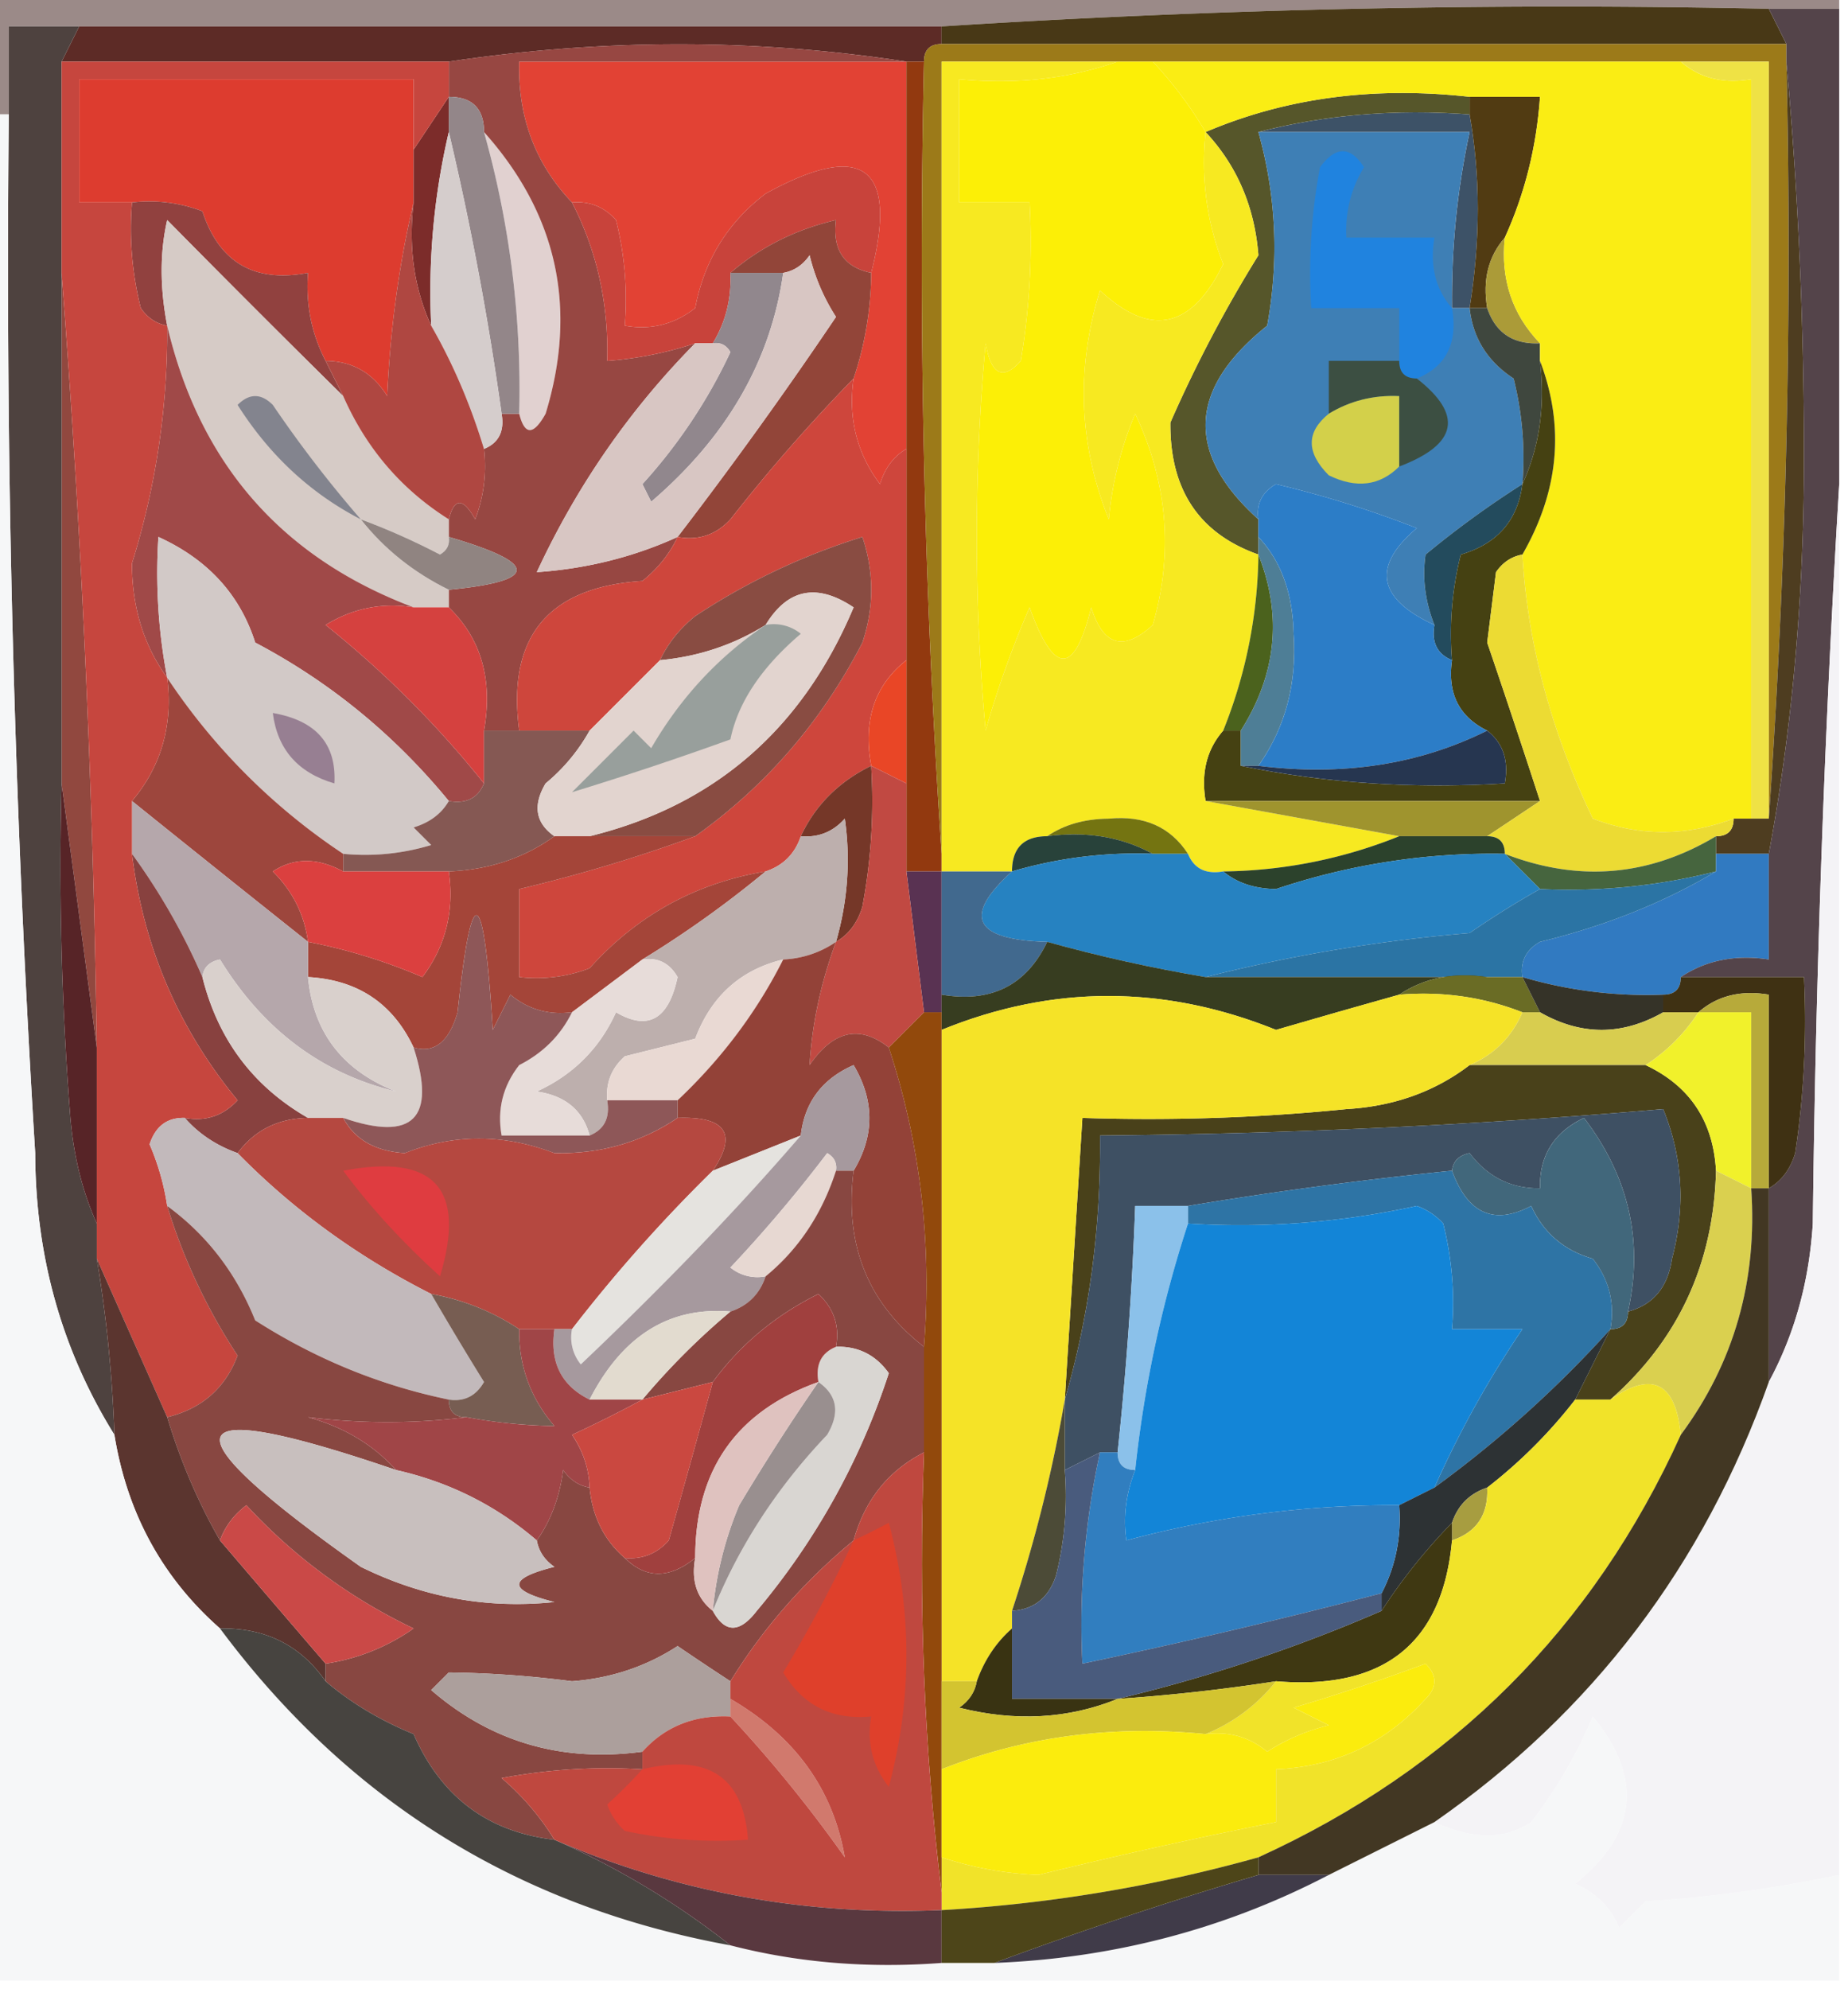 <svg xmlns="http://www.w3.org/2000/svg" width="105" height="113" style="shape-rendering:geometricPrecision;text-rendering:geometricPrecision;image-rendering:optimizeQuality;fill-rule:evenodd;clip-rule:evenodd"><path style="opacity:1" fill="#9b8a88" d="M-.5-.5h105v1h-4a552.846 552.846 0 0 0-47 1H.5v5h-1v-7z"/><path style="opacity:1" fill="#5d2b26" d="M4.5 1.5h49v1c-.667 0-1 .333-1 1h-1c-8.568-1.315-17.235-1.315-26 0h-22l1-2z"/><path style="opacity:1" fill="#483816" d="m100.5.5 1 2h-48v-1a552.846 552.846 0 0 1 47-1z"/><path style="opacity:1" fill="#e24234" d="M51.5 3.5v22c-.722.418-1.222 1.084-1.5 2-1.319-1.75-1.819-3.75-1.5-6 .65-1.935.983-3.935 1-6 1.544-6.05-.456-7.55-6-4.5-2.162 1.645-3.495 3.812-4 6.5-1.189.929-2.522 1.262-4 1a18.436 18.436 0 0 0-.5-6c-.67-.752-1.504-1.086-2.5-1-2.085-2.184-3.085-4.851-3-8h22z"/><path style="opacity:1" fill="#92390f" d="M51.5 3.5h1a506.865 506.865 0 0 0 1 45v1h-2v-46z"/><path style="opacity:1" fill="#dd3c2f" d="M23.5 8.5v3c-.823 3.477-1.323 7.144-1.5 11-.816-1.323-1.983-1.99-3.5-2-.8-1.542-1.134-3.209-1-5-3.05.577-5.05-.59-6-3.5a8.434 8.434 0 0 0-4-.5h-3v-7h19v4z"/><path style="opacity:1" fill="#9c7a19" d="M53.5 2.5h48v1a462.905 462.905 0 0 1-1 43v-43h-47v45a506.865 506.865 0 0 1-1-45c0-.667.333-1 1-1z"/><path style="opacity:1" fill="#3d5267" d="M71.5 7.5c3.798-.983 7.798-1.317 12-1 .619 3.477.619 7.144 0 11h-1c-.04-3.38.293-6.714 1-10h-12z"/><path style="opacity:1" fill="#513b12" d="M83.5 6.5v-1h4c-.194 2.83-.86 5.496-2 8-.934 1.068-1.268 2.401-1 4h-1c.619-3.856.619-7.523 0-11z"/><path style="opacity:1" fill="#fcef06" d="M63.5 3.5h2a22.853 22.853 0 0 1 3 4c-.268 2.62.065 5.12 1 7.5-1.79 3.68-4.124 4.18-7 1.5-1.37 4.417-1.203 8.75.5 13a20.216 20.216 0 0 1 1.5-6c1.846 3.91 2.18 7.91 1 12-1.656 1.522-2.823 1.189-3.5-1-.949 3.878-2.115 3.878-3.5 0a56.285 56.285 0 0 0-2.5 7 121.244 121.244 0 0 1 0-22c.317 1.8.984 2.134 2 1 .498-2.982.665-5.982.5-9h-4v-7c3.213.31 6.213-.023 9-1z"/><path style="opacity:1" fill="#91413f" d="M7.5 11.5a8.434 8.434 0 0 1 4 .5c.95 2.91 2.95 4.077 6 3.5-.134 1.791.2 3.458 1 5l1 2a1026.961 1026.961 0 0 1-10-10c-.42 1.826-.42 3.826 0 6-.617-.11-1.117-.444-1.5-1a18.436 18.436 0 0 1-.5-6z"/><path style="opacity:1" fill="#e1d1d0" d="M27.5 7.5c4.166 4.662 5.333 9.995 3.5 16-.69 1.238-1.19 1.238-1.5 0a53.776 53.776 0 0 0-2-16z"/><path style="opacity:1" fill="#7c2c2a" d="M25.5 5.5v2a39.704 39.704 0 0 0-1 11c-.968-2.107-1.302-4.44-1-7v-3l2-3z"/><path style="opacity:1" fill="#974742" d="M51.5 3.5h-22c-.085 3.149.915 5.816 3 8 1.42 2.761 2.087 5.761 2 9a20.677 20.677 0 0 0 5-1c-3.727 3.772-6.727 8.105-9 13 2.83-.194 5.496-.86 8-2-.453.958-1.12 1.792-2 2.5-5.368.348-7.702 3.181-7 8.5h-2c.51-2.888-.157-5.221-2-7v-1c5.138-.5 5.138-1.5 0-3v-1c.31-1.238.81-1.238 1.5 0a8.434 8.434 0 0 0 .5-4c.838-.342 1.172-1.008 1-2h1c.31 1.238.81 1.238 1.5 0 1.833-6.005.666-11.338-3.5-16 0-1.333-.667-2-2-2v-2c8.765-1.315 17.432-1.315 26 0z"/><path style="opacity:1" fill="#d6cbc6" d="M19.5 22.5c1.31 2.973 3.31 5.306 6 7v1c.065.438-.101.772-.5 1a39.175 39.175 0 0 0-4.5-2c1.327 1.682 2.994 3.015 5 4v1h-2c-7.485-2.822-12.152-8.155-14-16-.42-2.174-.42-4.174 0-6 3.368 3.414 6.701 6.747 10 10z"/><path style="opacity:1" fill="#56562a" d="M83.5 5.5v1c-4.202-.317-8.202.017-12 1 1.011 3.612 1.178 7.279.5 11-4.494 3.587-4.661 7.254-.5 11v2c-3.374-1.192-5.04-3.692-5-7.5a75.402 75.402 0 0 1 5-9.5c-.214-2.752-1.214-5.086-3-7 4.556-1.942 9.556-2.608 15-2z"/><path style="opacity:1" fill="#ab9b38" d="M85.5 13.5c-.248 2.358.42 4.358 2 6-1.527.073-2.527-.594-3-2-.268-1.599.066-2.932 1-4z"/><path style="opacity:1" fill="#938689" d="M25.5 5.5c1.333 0 2 .667 2 2a53.776 53.776 0 0 1 2 16h-1a173.461 173.461 0 0 0-3-16v-2z"/><path style="opacity:1" fill="#3e7fb5" d="M71.5 7.5h12a44.834 44.834 0 0 0-1 10h1c.185 1.696 1.019 3.03 2.5 4 .496 1.973.662 3.973.5 6a54.619 54.619 0 0 0-5.5 4c-.195 1.32-.028 2.653.5 4-3.234-1.494-3.567-3.327-1-5.5a59.276 59.276 0 0 0-8-2.5c-.797.457-1.13 1.124-1 2-4.161-3.746-3.994-7.413.5-11 .678-3.721.511-7.388-.5-11z"/><path style="opacity:1" fill="#2083df" d="M82.5 17.5c.343 1.983-.323 3.317-2 4-.667 0-1-.333-1-1v-3h-5a32.437 32.437 0 0 1 .5-8c.893-1.211 1.726-1.211 2.5 0a6.845 6.845 0 0 0-1 4h5c-.268 1.599.066 2.932 1 4z"/><path style="opacity:1" fill="#efe245" d="M95.5 3.5h5v43h-1v-42c-1.599.268-2.932-.066-4-1z"/><path style="opacity:1" fill="#c8433b" d="M49.5 15.5c-1.548-.321-2.215-1.321-2-3-2.284.53-4.284 1.53-6 3 .067 1.459-.266 2.792-1 4h-1a20.677 20.677 0 0 1-5 1c.087-3.239-.58-6.239-2-9 .996-.086 1.83.248 2.5 1 .495 1.973.662 3.973.5 6 1.478.262 2.811-.071 4-1 .505-2.688 1.838-4.855 4-6.5 5.544-3.05 7.544-1.55 6 4.5z"/><path style="opacity:1" fill="#d5cdcc" d="M25.5 7.5a173.461 173.461 0 0 1 3 16c.172.992-.162 1.658-1 2-.764-2.518-1.764-4.851-3-7-.177-3.734.156-7.4 1-11z"/><path style="opacity:1" fill="#3c4f42" d="M79.5 20.5c0 .667.333 1 1 1 2.654 2.072 2.32 3.739-1 5v-4c-1.459-.067-2.792.266-4 1v-3h4z"/><path style="opacity:1" fill="#91878d" d="M41.5 15.5h3c-.699 4.983-3.199 9.317-7.5 13l-.5-1a30.078 30.078 0 0 0 5-7.5c-.228-.399-.562-.565-1-.5.734-1.208 1.067-2.541 1-4z"/><path style="opacity:1" fill="#3f473e" d="M83.5 17.5h1c.473 1.406 1.473 2.073 3 2v1c.302 2.56-.032 4.893-1 7a18.436 18.436 0 0 0-.5-6c-1.481-.97-2.315-2.304-2.5-4z"/><path style="opacity:1" fill="#83848e" d="M20.5 29.5c-2.854-1.473-5.188-3.64-7-6.5.667-.667 1.333-.667 2 0a69.136 69.136 0 0 0 5 6.5z"/><path style="opacity:1" fill="#d3d04a" d="M79.5 26.5c-1.1 1.098-2.434 1.265-4 .5-1.291-1.292-1.291-2.458 0-3.5 1.208-.734 2.541-1.067 4-1v4z"/><path style="opacity:1" fill="#af4741" d="M23.5 11.5c-.302 2.56.032 4.893 1 7 1.236 2.149 2.236 4.482 3 7a8.434 8.434 0 0 1-.5 4c-.69-1.238-1.19-1.238-1.5 0-2.69-1.694-4.69-4.027-6-7l-1-2c1.517.01 2.684.677 3.5 2 .177-3.856.677-7.523 1.5-11z"/><path style="opacity:1" fill="#924539" d="M49.5 15.5a19.242 19.242 0 0 1-1 6 97.431 97.431 0 0 0-7 8c-.825.886-1.825 1.219-3 1a251.325 251.325 0 0 0 9-12.5 11.362 11.362 0 0 1-1.5-3.5c-.383.556-.883.89-1.5 1h-3c1.716-1.47 3.716-2.47 6-3-.215 1.679.452 2.679 2 3z"/><path style="opacity:1" fill="#91483f" d="M3.5 15.5a697.9 697.9 0 0 1 2 44l-2-15v-29z"/><path style="opacity:1" fill="#d8c6c3" d="M38.5 30.5c-2.504 1.14-5.17 1.806-8 2 2.273-4.895 5.273-9.228 9-13h1c.438-.065.772.101 1 .5a30.078 30.078 0 0 1-5 7.5l.5 1c4.301-3.683 6.801-8.017 7.5-13 .617-.11 1.117-.444 1.5-1 .31 1.266.81 2.433 1.5 3.5a251.325 251.325 0 0 1-9 12.5z"/><path style="opacity:1" fill="#faed14" d="M65.5 3.5h30c1.068.934 2.401 1.268 4 1v42h-1c-2.7 1.016-5.366 1.016-8 0-2.382-4.986-3.715-9.986-4-15 2.081-3.62 2.415-7.287 1-11v-1c-1.58-1.642-2.248-3.642-2-6 1.14-2.504 1.806-5.17 2-8h-4c-5.444-.608-10.444.058-15 2a22.853 22.853 0 0 0-3-4z"/><path style="opacity:1" fill="#234b5d" d="M86.5 27.5c-.262 2.064-1.429 3.397-3.5 4a18.436 18.436 0 0 0-.5 6c-.838-.342-1.172-1.008-1-2-.528-1.347-.695-2.68-.5-4a54.619 54.619 0 0 1 5.5-4z"/><path style="opacity:1" fill="#454112" d="M87.5 20.5c1.415 3.713 1.081 7.38-1 11-.617.11-1.117.444-1.5 1l-.5 4a660.643 660.643 0 0 1 3 9h-19c-.268-1.599.066-2.932 1-4h1v2c4.805.987 9.805 1.32 15 1 .237-1.291-.096-2.291-1-3-1.604-.787-2.27-2.12-2-4a18.436 18.436 0 0 1 .5-6c2.071-.603 3.238-1.936 3.5-4 .968-2.107 1.302-4.44 1-7z"/><path style="opacity:1" fill="#908481" d="M20.5 29.5c1.53.567 3.03 1.233 4.5 2 .399-.228.565-.562.5-1 5.138 1.5 5.138 2.5 0 3-2.006-.985-3.673-2.318-5-4z"/><path style="opacity:1" fill="#a04948" d="M9.5 18.5c1.848 7.845 6.515 13.178 14 16-1.788-.285-3.455.048-5 1a57.446 57.446 0 0 1 9 9c-.342.838-1.008 1.172-2 1-3.095-3.767-6.761-6.767-11-9-.867-2.727-2.7-4.727-5.5-6a31.609 31.609 0 0 0 .5 8c-1.337-1.85-2.003-4.016-2-6.5a44.162 44.162 0 0 0 2-13.5z"/><path style="opacity:1" fill="#f7e921" d="M63.5 3.5c-2.787.977-5.787 1.31-9 1v7h4a40.936 40.936 0 0 1-.5 9c-1.016 1.134-1.683.8-2-1a121.244 121.244 0 0 0 0 22 56.285 56.285 0 0 1 2.5-7c1.385 3.878 2.551 3.878 3.5 0 .677 2.189 1.844 2.522 3.5 1 1.18-4.09.846-8.09-1-12a20.216 20.216 0 0 0-1.5 6c-1.703-4.25-1.87-8.583-.5-13 2.876 2.68 5.21 2.18 7-1.5-.935-2.38-1.268-4.88-1-7.5 1.786 1.914 2.786 4.248 3 7a75.402 75.402 0 0 0-5 9.5c-.04 3.808 1.626 6.308 5 7.5a27.55 27.55 0 0 1-2 10c-.934 1.068-1.268 2.401-1 4l11 2a27.55 27.55 0 0 1-10 2c-.992.172-1.658-.162-2-1-.992-1.526-2.492-2.193-4.5-2-1.385.014-2.551.348-3.5 1-1.333 0-2 .667-2 2h-4v-46h10z"/><path style="opacity:1" fill="#4b621d" d="M71.5 31.5c1.365 3.459 1.031 6.792-1 10h-1a27.55 27.55 0 0 0 2-10z"/><path style="opacity:1" fill="#4e423f" d="m4.5 1.5-1 2v41c-.166 6.342 0 12.675.5 19 .19 2.208.69 4.208 1.5 6v2c.55 3.307.884 6.64 1 10-2.985-4.803-4.485-10.136-4.5-16a821.274 821.274 0 0 1-1.5-59v-5h4z"/><path style="opacity:1" fill="#d5413f" d="M23.5 34.5h2c1.843 1.779 2.51 4.112 2 7v3a57.446 57.446 0 0 0-9-9c1.545-.952 3.212-1.285 5-1z"/><path style="opacity:1" fill="#4e3d20" d="M101.5 3.5c.666 7.326 1 14.826 1 22.5-.003 7.864-.669 15.364-2 22.5h-3v-1c.667 0 1-.333 1-1h2a462.905 462.905 0 0 0 1-43z"/><path style="opacity:1" fill="#ce463c" d="M48.5 21.5c-.319 2.25.181 4.25 1.5 6 .278-.916.778-1.582 1.5-2v12c-1.808 1.418-2.475 3.418-2 6-1.84.902-3.174 2.236-4 4-.333 1-1 1.667-2 2-3.972.661-7.305 2.494-10 5.5a8.434 8.434 0 0 1-4 .5v-5a88.413 88.413 0 0 0 10-3c4.02-2.858 7.186-6.525 9.5-11 .667-2 .667-4 0-6a36.96 36.96 0 0 0-9.5 4.5c-.88.708-1.547 1.542-2 2.5l-4 4h-4c-.702-5.319 1.632-8.152 7-8.5.88-.708 1.547-1.542 2-2.5 1.175.219 2.175-.114 3-1a97.431 97.431 0 0 1 7-8z"/><path style="opacity:1" fill="#894c42" d="M39.5 47.5h-6c7.084-1.739 12.084-6.072 15-13-2.082-1.394-3.749-1.061-5 1-1.815 1.13-3.815 1.796-6 2 .453-.958 1.12-1.792 2-2.5a36.96 36.96 0 0 1 9.5-4.5c.667 2 .667 4 0 6-2.314 4.475-5.48 8.142-9.5 11z"/><path style="opacity:1" fill="#e94626" d="M51.5 37.5v7l-2-1c-.475-2.582.192-4.582 2-6z"/><path style="opacity:1" fill="#4e7e96" d="M71.5 31.5v-1c1.287 1.371 1.954 3.205 2 5.5.197 2.825-.47 5.325-2 7.5h-1v-2c2.031-3.208 2.365-6.541 1-10z"/><path style="opacity:1" fill="#d2c9c7" d="M25.5 45.5c-.418.722-1.084 1.222-2 1.5l1 1c-1.634.493-3.3.66-5 .5a35.708 35.708 0 0 1-10-10 31.609 31.609 0 0 1-.5-8c2.8 1.273 4.633 3.273 5.5 6 4.239 2.233 7.905 5.233 11 9z"/><path style="opacity:1" fill="#2c7dc7" d="M81.5 35.5c-.172.992.162 1.658 1 2-.27 1.88.396 3.213 2 4-3.873 1.93-8.206 2.597-13 2 1.53-2.175 2.197-4.675 2-7.5-.046-2.295-.713-4.129-2-5.5v-1c-.13-.876.203-1.543 1-2a59.276 59.276 0 0 1 8 2.5c-2.567 2.173-2.234 4.006 1 5.5z"/><path style="opacity:1" fill="#977f92" d="M15.5 40.5c2.457.426 3.624 1.76 3.5 4-2.071-.603-3.238-1.936-3.5-4z"/><path style="opacity:1" fill="#855853" d="M27.5 41.5h6a10.521 10.521 0 0 1-2.5 3c-.74 1.25-.573 2.25.5 3-1.714 1.238-3.714 1.905-6 2h-6v-1c1.7.16 3.366-.007 5-.5l-1-1c.916-.278 1.582-.778 2-1.5.992.172 1.658-.162 2-1v-3z"/><path style="opacity:1" fill="#263650" d="M84.5 41.5c.904.709 1.237 1.709 1 3-5.195.32-10.195-.013-15-1h1c4.794.597 9.127-.07 13-2z"/><path style="opacity:1" fill="#e2d4cf" d="M33.5 47.5h-2c-1.073-.75-1.24-1.75-.5-3a10.521 10.521 0 0 0 2.5-3l4-4c2.185-.204 4.185-.87 6-2 1.251-2.061 2.918-2.394 5-1-2.916 6.928-7.916 11.261-15 13z"/><path style="opacity:1" fill="#989f9c" d="M43.5 35.5a2.428 2.428 0 0 1 2 .5c-2.238 1.908-3.571 3.908-4 6a192.753 192.753 0 0 1-9 3l3.5-3.5 1 1c1.662-2.872 3.829-5.205 6.5-7z"/><path style="opacity:1" fill="#747411" d="M59.5 47.5c.949-.652 2.115-.986 3.5-1 2.008-.193 3.508.474 4.5 2h-2c-1.765-.961-3.765-1.295-6-1z"/><path style="opacity:1" fill="#9f942e" d="M68.5 45.5h19l-3 2h-5l-11-2z"/><path style="opacity:1" fill="#ecdb33" d="M86.5 31.5c.285 5.014 1.618 10.014 4 15 2.634 1.016 5.3 1.016 8 0 0 .667-.333 1-1 1-3.818 2.285-7.818 2.618-12 1 0-.667-.333-1-1-1l3-2a660.643 660.643 0 0 0-3-9l.5-4c.383-.556.883-.89 1.5-1z"/><path style="opacity:1" fill="#9d463d" d="M9.5 38.5a35.708 35.708 0 0 0 10 10v1c-1.467-.792-2.8-.792-4 0 1.13 1.122 1.797 2.456 2 4-3.29-2.613-6.623-5.28-10-8 1.668-1.979 2.334-4.312 2-7z"/><path style="opacity:1" fill="#28423a" d="M59.5 47.5c2.235-.295 4.235.039 6 1a24.93 24.93 0 0 0-8 1c0-1.333.667-2 2-2z"/><path style="opacity:1" fill="#572427" d="m3.5 44.5 2 15v10c-.81-1.792-1.31-3.792-1.5-6-.5-6.325-.666-12.658-.5-19z"/><path style="opacity:1" fill="#a44539" d="M31.5 47.5h8a88.413 88.413 0 0 1-10 3v5a8.434 8.434 0 0 0 4-.5c2.695-3.006 6.028-4.839 10-5.5a59.97 59.97 0 0 1-7 5l-4 3c-1.322.17-2.489-.163-3.5-1l-1 2c-.52-8.334-1.187-8.667-2-1-.484 1.678-1.317 2.344-2.5 2-1.182-2.51-3.182-3.843-6-4v-2a31.713 31.713 0 0 1 6.5 2c1.319-1.75 1.819-3.75 1.5-6 2.286-.095 4.286-.762 6-2z"/><path style="opacity:1" fill="#2c422c" d="M79.5 47.5h5c.667 0 1 .333 1 1a38.506 38.506 0 0 0-13 2c-1.226-.02-2.226-.353-3-1a27.55 27.55 0 0 0 10-2z"/><path style="opacity:1" fill="#46653e" d="M97.5 47.5v2a34.17 34.17 0 0 1-10 1l-2-2c4.182 1.618 8.182 1.285 12-1z"/><path style="opacity:1" fill="#753728" d="M49.5 43.5a32.437 32.437 0 0 1-.5 8c-.278.916-.778 1.583-1.5 2 .667-2.32.834-4.653.5-7-.67.752-1.504 1.086-2.5 1 .826-1.764 2.16-3.098 4-4z"/><path style="opacity:1" fill="#b5a7ab" d="M7.5 45.5c3.377 2.72 6.71 5.387 10 8v2c.3 3.142 1.966 5.309 5 6.5-4.22-1.018-7.552-3.518-10-7.5-.607.124-.94.457-1 1a36.646 36.646 0 0 0-4-7v-3z"/><path style="opacity:1" fill="#bdafad" d="M47.5 53.5a5.728 5.728 0 0 1-3 1c-2.422.585-4.089 2.085-5 4.5l-4 1c-.752.67-1.086 1.504-1 2.5.172.992-.162 1.658-1 2-.38-1.431-1.38-2.264-3-2.5 2.07-.948 3.57-2.448 4.5-4.5 1.825 1.07 2.992.404 3.5-2-.457-.797-1.124-1.13-2-1a59.97 59.97 0 0 0 7-5c1-.333 1.667-1 2-2 .996.086 1.83-.248 2.5-1 .334 2.347.167 4.68-.5 7z"/><path style="opacity:1" fill="#593252" d="M51.5 49.5h2v8h-1l-1-8z"/><path style="opacity:1" fill="#2682c1" d="M65.5 48.5h2c.342.838 1.008 1.172 2 1 .774.647 1.774.98 3 1a38.506 38.506 0 0 1 13-2l2 2a51.209 51.209 0 0 0-4 2.5 92.523 92.523 0 0 0-15 2.5 87.771 87.771 0 0 1-9-2c-4.166-.108-4.833-1.441-2-4a24.93 24.93 0 0 1 8-1z"/><path style="opacity:1" fill="#41698e" d="M53.5 49.5h4c-2.833 2.559-2.166 3.892 2 4-1.187 2.475-3.187 3.475-6 3v-7z"/><path style="opacity:1" fill="#317ac1" d="M97.5 48.5h3v6c-1.915-.285-3.581.049-5 1 0 .667-.333 1-1 1a24.93 24.93 0 0 1-8-1c-.13-.876.203-1.543 1-2 3.73-.91 7.063-2.243 10-4v-1z"/><path style="opacity:1" fill="#db403f" d="M19.5 49.5h6c.319 2.25-.181 4.25-1.5 6a31.713 31.713 0 0 0-6.5-2c-.203-1.544-.87-2.878-2-4 1.2-.792 2.533-.792 4 0z"/><path style="opacity:1" fill="#2b74a4" d="M97.5 49.5c-2.937 1.757-6.27 3.09-10 4-.797.457-1.13 1.124-1 2h-18a92.523 92.523 0 0 1 15-2.5 51.209 51.209 0 0 1 4-2.5 34.17 34.17 0 0 0 10-1z"/><path style="opacity:1" fill="#54444a" d="M100.5.5h4v27a873.736 873.736 0 0 0-1.5 42c-.204 3.297-1.037 6.297-2.5 9v-11c.722-.418 1.222-1.084 1.5-2 .498-3.317.665-6.65.5-10h-7c1.419-.951 3.085-1.285 5-1v-6c1.331-7.136 1.997-14.636 2-22.5 0-7.674-.334-15.174-1-22.5v-1l-1-2z"/><path style="opacity:1" fill="#88413f" d="M7.5 48.5a36.646 36.646 0 0 1 4 7c.885 3.545 2.885 6.212 6 8-1.7.027-3.033.694-4 2-1.21-.432-2.21-1.099-3-2 1.175.219 2.175-.114 3-1-3.36-4.078-5.36-8.744-6-14z"/><path style="opacity:1" fill="#c14942" d="m49.5 43.5 2 1v5l1 8-2 2c-1.653-1.3-3.153-.966-4.5 1 .14-2.351.64-4.684 1.5-7 .722-.417 1.222-1.084 1.5-2 .497-2.646.664-5.313.5-8z"/><path style="opacity:1" fill="#373d20" d="M59.5 53.5c2.96.823 5.96 1.49 9 2h16c-1.915-.285-3.581.049-5 1-2.326.651-4.66 1.318-7 2-6.364-2.566-12.698-2.566-19 0v-2c2.813.475 4.813-.525 6-3z"/><path style="opacity:1" fill="#6a6c25" d="M79.5 56.5c1.419-.951 3.085-1.285 5-1h2l1 2h-1c-2.217-.869-4.55-1.202-7-1z"/><path style="opacity:1" fill="#353328" d="M86.5 55.5a24.93 24.93 0 0 0 8 1v1c-2.333 1.333-4.667 1.333-7 0l-1-2z"/><path style="opacity:1" fill="#3f3113" d="M95.5 55.5h7a50.464 50.464 0 0 1-.5 10c-.278.916-.778 1.582-1.5 2v-11c-1.599-.268-2.932.066-4 1h-2v-1c.667 0 1-.333 1-1z"/><path style="opacity:1" fill="#d9d0cc" d="M17.5 55.5c2.818.157 4.818 1.49 6 4 1.302 4.032-.032 5.365-4 4h-2c-3.115-1.788-5.115-4.455-6-8 .06-.543.393-.876 1-1 2.448 3.982 5.78 6.482 10 7.5-3.034-1.191-4.7-3.358-5-6.5z"/><path style="opacity:1" fill="#e7dcd9" d="M36.5 54.5c.876-.13 1.543.203 2 1-.508 2.404-1.675 3.07-3.5 2-.93 2.052-2.43 3.552-4.5 4.5 1.62.236 2.62 1.069 3 2.5h-5c-.262-1.478.071-2.811 1-4 1.355-.688 2.355-1.688 3-3l4-3z"/><path style="opacity:1" fill="#e9d9d3" d="M44.5 54.5c-1.497 2.972-3.497 5.639-6 8h-4c-.086-.996.248-1.83 1-2.5l4-1c.911-2.415 2.578-3.915 5-4.5z"/><path style="opacity:1" fill="#d8cd4f" d="M86.5 57.5h1c2.333 1.333 4.667 1.333 7 0h2a10.174 10.174 0 0 1-3 3h-10c1.4-.6 2.4-1.6 3-3z"/><path style="opacity:1" fill="#934238" d="M47.5 53.5c-.86 2.316-1.36 4.649-1.5 7 1.347-1.966 2.847-2.3 4.5-1 1.791 5.446 2.458 11.113 2 17-3.194-2.477-4.527-5.81-4-10 1.194-1.984 1.194-3.984 0-6-1.788.783-2.788 2.116-3 4l-5 2c1.414-2.098.748-3.098-2-3v-1c2.503-2.361 4.503-5.028 6-8a5.728 5.728 0 0 0 3-1z"/><path style="opacity:1" fill="#b7aa3a" d="M96.5 57.5c1.068-.934 2.401-1.268 4-1v11h-1v-10h-3z"/><path style="opacity:1" fill="#8e5758" d="M32.5 57.5c-.645 1.312-1.645 2.312-3 3-.929 1.189-1.262 2.522-1 4h5c.838-.342 1.172-1.008 1-2h4v1c-2.057 1.392-4.39 2.059-7 2-2.885-1.1-5.718-1.1-8.5 0-1.681-.108-2.848-.775-3.5-2 3.968 1.365 5.302.032 4-4 1.183.344 2.016-.322 2.5-2 .813-7.667 1.48-7.334 2 1l1-2c1.011.837 2.178 1.17 3.5 1z"/><path style="opacity:1" fill="#49411a" d="M83.5 60.5h10c2.51 1.182 3.843 3.182 4 6-.131 5.26-2.131 9.593-6 13h-2l2-4c.667 0 1-.333 1-1 1.431-.38 2.264-1.38 2.5-3 .777-2.93.61-5.763-.5-8.5a417.074 417.074 0 0 1-32 1.5c.056 5.231-.611 10.231-2 15l1-16c5.011.166 10.011 0 15-.5 2.69-.156 5.024-.99 7-2.5z"/><path style="opacity:1" fill="#f1f12b" d="M96.5 57.5h3v10l-2-1c-.157-2.818-1.49-4.818-4-6a10.174 10.174 0 0 0 3-3z"/><path style="opacity:1" fill="#b54840" d="M17.5 63.5h2c.652 1.225 1.819 1.892 3.5 2 2.782-1.1 5.615-1.1 8.5 0 2.61.059 4.943-.608 7-2 2.748-.098 3.414.902 2 3a87.85 87.85 0 0 0-8 9h-3a13.213 13.213 0 0 0-5-2c-4.174-2.112-7.84-4.778-11-8 .967-1.306 2.3-1.973 4-2z"/><path style="opacity:1" fill="#df3c40" d="M19.5 66.5c5.175-.993 7.009 1.007 5.5 6-2.122-1.917-3.955-3.917-5.5-6z"/><path style="opacity:1" fill="#3e5063" d="M92.5 74.5c.887-3.989.054-7.655-2.5-11-1.706.808-2.54 2.141-2.5 4-1.643.02-2.976-.647-4-2-.607.124-.94.457-1 1a235.193 235.193 0 0 0-15 2h-3a198.618 198.618 0 0 1-1 14h-1l-2 1v-4c1.389-4.769 2.056-9.769 2-15a417.074 417.074 0 0 0 32-1.5c1.11 2.737 1.277 5.57.5 8.5-.236 1.62-1.069 2.62-2.5 3z"/><path style="opacity:1" fill="#c6463e" d="M3.5 3.5h22v2l-2 3v-4h-19v7h3a18.436 18.436 0 0 0 .5 6c.383.556.883.89 1.5 1a44.162 44.162 0 0 1-2 13.5c-.003 2.484.663 4.65 2 6.5.334 2.688-.332 5.021-2 7v3c.64 5.256 2.64 9.922 6 14-.825.886-1.825 1.219-3 1-.997-.03-1.664.47-2 1.5.49 1.138.822 2.305 1 3.5a33.045 33.045 0 0 0 4 8.5c-.702 1.856-2.036 3.023-4 3.5l-4-9v-12a697.9 697.9 0 0 0-2-44v-12z"/><path style="opacity:1" fill="#e5e3df" d="M45.5 64.5c-3.589 4.166-7.755 8.5-12.5 13a2.428 2.428 0 0 1-.5-2 87.85 87.85 0 0 1 8-9l5-2z"/><path style="opacity:1" fill="#41677b" d="M92.5 74.5c0 .667-.333 1-1 1 .262-1.478-.071-2.811-1-4-1.634-.468-2.8-1.468-3.5-3-2.108 1.112-3.608.446-4.5-2 .06-.543.393-.876 1-1 1.024 1.353 2.357 2.02 4 2-.04-1.859.794-3.192 2.5-4 2.554 3.345 3.387 7.011 2.5 11z"/><path style="opacity:1" fill="#a6999e" d="M48.5 66.5h-1c.065-.438-.101-.772-.5-1a80.31 80.31 0 0 1-5.5 6.5 2.428 2.428 0 0 0 2 .5c-.333 1-1 1.667-2 2-3.473-.292-6.14 1.375-8 5-1.604-.787-2.27-2.12-2-4h1a2.428 2.428 0 0 0 .5 2c4.745-4.5 8.911-8.834 12.5-13 .212-1.884 1.212-3.217 3-4 1.194 2.016 1.194 4.016 0 6z"/><path style="opacity:1" fill="#e7d8d2" d="M47.5 66.5c-.798 2.466-2.131 4.466-4 6a2.428 2.428 0 0 1-2-.5 80.31 80.31 0 0 0 5.5-6.5c.399.228.565.562.5 1z"/><path style="opacity:1" fill="#f5e327" d="M79.5 56.5c2.45-.202 4.783.131 7 1-.6 1.4-1.6 2.4-3 3-1.976 1.51-4.31 2.344-7 2.5-4.989.5-9.989.666-15 .5l-1 16a82.58 82.58 0 0 1-3 12v1c-.901.79-1.568 1.79-2 3h-2v-37c6.302-2.566 12.636-2.566 19 0 2.34-.682 4.674-1.349 7-2z"/><path style="opacity:1" fill="#2e74a5" d="M82.5 66.5c.892 2.446 2.392 3.112 4.5 2 .7 1.532 1.866 2.532 3.5 3 .929 1.189 1.262 2.522 1 4a64.683 64.683 0 0 1-10 9 58.35 58.35 0 0 1 5-9h-4a18.436 18.436 0 0 0-.5-6 3.646 3.646 0 0 0-1.5-1 46.774 46.774 0 0 1-13 1v-1a235.193 235.193 0 0 1 15-2z"/><path style="opacity:1" fill="#8bc1ea" d="M67.5 68.5v1a68.181 68.181 0 0 0-3 14c-.667 0-1-.333-1-1 .498-4.652.831-9.319 1-14h3z"/><path style="opacity:1" fill="#1385d7" d="m81.5 84.5-2 1a58.157 58.157 0 0 0-15.5 2c-.195-1.32-.028-2.653.5-4a68.181 68.181 0 0 1 3-14 46.774 46.774 0 0 0 13-1c.586.21 1.086.543 1.5 1 .496 1.973.662 3.973.5 6h4a58.35 58.35 0 0 0-5 9z"/><path style="opacity:1" fill="#c2b9bb" d="M10.5 63.5c.79.901 1.79 1.568 3 2 3.16 3.222 6.826 5.888 11 8a196.822 196.822 0 0 0 3 5c-.457.797-1.124 1.13-2 1-3.894-.802-7.561-2.302-11-4.5-1.082-2.687-2.749-4.854-5-6.5a14.077 14.077 0 0 0-1-3.5c.336-1.03 1.003-1.53 2-1.5z"/><path style="opacity:1" fill="#dad04f" d="m97.5 66.5 2 1c.362 5.243-.972 9.91-4 14-.294-2.981-1.628-3.648-4-2 3.869-3.407 5.869-7.74 6-13z"/><path style="opacity:1" fill="#884741" d="M47.5 66.5h1c-.527 4.19.806 7.523 4 10v6c-2.031 1.039-3.364 2.705-4 5-2.813 2.324-5.146 4.99-7 8a186.2 186.2 0 0 1-3-2c-1.785 1.163-3.785 1.83-6 2a59.822 59.822 0 0 0-7-.5l-1 1c3.413 2.948 7.413 4.115 12 3.5v1a32.462 32.462 0 0 0-8 .5 14.694 14.694 0 0 1 3 3.5c-3.777-.434-6.443-2.434-8-6-1.896-.775-3.563-1.775-5-3v-1a11.64 11.64 0 0 0 5-2 31.157 31.157 0 0 1-9.5-7c-.717.544-1.217 1.21-1.5 2-1.236-2.149-2.236-4.482-3-7 1.964-.477 3.298-1.644 4-3.5a33.045 33.045 0 0 1-4-8.5c2.251 1.646 3.918 3.813 5 6.5 3.439 2.198 7.106 3.698 11 4.5 0 .667.333 1 1 1-2.964.37-5.964.37-9 0 2.044.565 3.71 1.565 5 3-12.636-4.321-13.302-2.488-2 5.5 3.517 1.734 7.184 2.4 11 2-2.667-.667-2.667-1.333 0-2-.556-.383-.89-.883-1-1.5.79-1.109 1.29-2.442 1.5-4 .383.556.883.89 1.5 1 .16 1.653.826 2.986 2 4 1.205 1.186 2.539 1.186 4 0-.237 1.291.096 2.291 1 3 .69 1.274 1.523 1.274 2.5 0A40.395 40.395 0 0 0 50.5 78c-.744-1.039-1.744-1.539-3-1.5.219-1.175-.114-2.175-1-3-2.44 1.209-4.44 2.876-6 5l-4 1a40.58 40.58 0 0 1 5-5c1-.333 1.667-1 2-2 1.869-1.534 3.202-3.534 4-6z"/><path style="opacity:1" fill="#d9d6d2" d="M47.5 76.5c1.256-.039 2.256.461 3 1.5A40.395 40.395 0 0 1 43 91.5c-.977 1.274-1.81 1.274-2.5 0 1.485-3.676 3.652-7.01 6.5-10 .74-1.25.574-2.25-.5-3-.172-.992.162-1.658 1-2z"/><path style="opacity:1" fill="#998f8f" d="M46.5 78.5c1.074.75 1.24 1.75.5 3-2.848 2.99-5.015 6.324-6.5 10a20.088 20.088 0 0 1 1.5-6c1.47-2.454 2.97-4.787 4.5-7z"/><path style="opacity:1" fill="#775d52" d="M24.5 73.5c1.822.33 3.49.998 5 2-.028 2.082.639 3.916 2 5.5a29.816 29.816 0 0 1-5-.5c-.667 0-1-.333-1-1 .876.13 1.543-.203 2-1a196.822 196.822 0 0 1-3-5z"/><path style="opacity:1" fill="#a0403e" d="M47.5 76.5c-.838.342-1.172 1.008-1 2-4.665 1.67-6.998 5.003-7 10-1.461 1.186-2.795 1.186-4 0 .996.086 1.83-.248 2.5-1 .85-3.021 1.683-6.021 2.5-9 1.56-2.124 3.56-3.791 6-5 .886.825 1.219 1.825 1 3z"/><path style="opacity:1" fill="#e2dbcf" d="M41.5 74.5a40.58 40.58 0 0 0-5 5h-3c1.86-3.625 4.527-5.292 8-5z"/><path style="opacity:1" fill="#a04547" d="M29.5 75.5h2c-.27 1.88.396 3.213 2 4h3a70.679 70.679 0 0 1-4 2c.627.917.96 1.917 1 3-.617-.11-1.117-.444-1.5-1-.21 1.558-.71 2.891-1.5 4-2.323-1.991-4.99-3.324-8-4-1.29-1.435-2.956-2.435-5-3 3.036.37 6.036.37 9 0 1.726.315 3.392.481 5 .5-1.361-1.584-2.028-3.418-2-5.5z"/><path style="opacity:1" fill="#ca4840" d="M40.5 78.5c-.817 2.979-1.65 5.979-2.5 9-.67.752-1.504 1.086-2.5 1-1.174-1.014-1.84-2.347-2-4a5.576 5.576 0 0 0-1-3 70.679 70.679 0 0 0 4-2l4-1z"/><path style="opacity:1" fill="#2d3234" d="m91.5 75.5-2 4a28.061 28.061 0 0 1-5 5c-1 .333-1.667 1-2 2a32.46 32.46 0 0 0-4 5v-1c.8-1.542 1.134-3.209 1-5l2-1a64.683 64.683 0 0 0 10-9z"/><path style="opacity:1" fill="#dfc2bf" d="M46.5 78.5a128.798 128.798 0 0 0-4.5 7 20.088 20.088 0 0 0-1.5 6c-.904-.709-1.237-1.709-1-3 .002-4.997 2.335-8.33 7-10z"/><path style="opacity:1" fill="#5b352f" d="m5.5 71.5 4 9c.764 2.518 1.764 4.851 3 7 1.977 2.314 3.977 4.647 6 7v1c-1.423-2.045-3.423-3.045-6-3-3.28-2.888-5.28-6.555-6-11a76.935 76.935 0 0 0-1-10z"/><path style="opacity:1" fill="#a79d40" d="M84.5 84.5c.073 1.527-.594 2.527-2 3v-1c.333-1 1-1.667 2-2z"/><path style="opacity:1" fill="#c8bfbe" d="M22.5 83.5c3.01.676 5.677 2.009 8 4 .11.617.444 1.117 1 1.5-2.667.667-2.667 1.333 0 2-3.816.4-7.483-.266-11-2-11.302-7.988-10.636-9.821 2-5.5z"/><path style="opacity:1" fill="#317ebf" d="M62.5 82.5h1c0 .667.333 1 1 1-.528 1.347-.695 2.68-.5 4a58.157 58.157 0 0 1 15.5-2c.134 1.791-.2 3.458-1 5a368.613 368.613 0 0 1-17 4 45.793 45.793 0 0 1 1-12z"/><path style="opacity:1" fill="#3f3812" d="M82.5 86.5v1c-.53 5.843-3.863 8.51-10 8-2.982.463-5.982.796-9 1a90.01 90.01 0 0 0 15-5 32.46 32.46 0 0 1 4-5z"/><path style="opacity:1" fill="#f1e329" d="M95.5 81.5c-4.971 10.971-12.971 18.971-24 24a84.594 84.594 0 0 1-18 3v-3a19.78 19.78 0 0 0 5.5 1 307.501 307.501 0 0 1 13.5-3v-3c3.384-.144 6.218-1.477 8.5-4 .667-.667.667-1.333 0-2a122.188 122.188 0 0 1-7.5 2.5l2 1c-1.266.31-2.433.81-3.5 1.5-1.011-.837-2.178-1.17-3.5-1a9.818 9.818 0 0 0 4-3c6.137.51 9.47-2.157 10-8 1.406-.473 2.073-1.473 2-3a28.061 28.061 0 0 0 5-5h2c2.372-1.648 3.706-.981 4 2z"/><path style="opacity:1" fill="#f6f7f8" d="M-.5 6.5h1a821.274 821.274 0 0 0 1.5 59c.015 5.864 1.515 11.197 4.5 16 .72 4.445 2.72 8.112 6 11 7.302 9.817 16.969 15.817 29 18 3.798.983 7.798 1.317 12 1h3c6.788-.268 13.121-1.935 19-5l6-3c2.192 1.006 4.025 1.006 5.5 0a26.861 26.861 0 0 0 3.5-6c2.868 3.495 2.535 6.662-1 9.5 1.167.5 2 1.333 2.5 2.5l1.5-1.5c3.752-.24 7.419-.74 11-1.5v6H-.5V6.5z"/><path style="opacity:1" fill="#92490c" d="M52.5 57.5h1v50c-.993-8.15-1.326-16.483-1-25v-6c.458-5.887-.209-11.554-2-17l2-2z"/><path style="opacity:1" fill="#4c4b37" d="M60.5 79.5v4a18.436 18.436 0 0 1-.5 6c-.417 1.256-1.25 1.923-2.5 2a82.58 82.58 0 0 0 3-12z"/><path style="opacity:1" fill="#ca4947" d="M18.5 94.5a3117.118 3117.118 0 0 1-6-7c.283-.79.783-1.456 1.5-2a31.157 31.157 0 0 0 9.5 7 11.64 11.64 0 0 1-5 2z"/><path style="opacity:1" fill="#495b7d" d="M62.5 82.5a45.793 45.793 0 0 0-1 12 368.613 368.613 0 0 0 17-4v1a90.01 90.01 0 0 1-15 5h-6v-5c1.25-.077 2.083-.744 2.5-2 .495-1.973.662-3.973.5-6l2-1z"/><path style="opacity:1" fill="#f4f3f6" d="M104.5 27.5v79a76.415 76.415 0 0 1-11 1.5l-1.5 1.5c-.5-1.167-1.333-2-2.5-2.5 3.535-2.838 3.868-6.005 1-9.5a26.861 26.861 0 0 1-3.5 6c-1.475 1.006-3.308 1.006-5.5 0 8.968-6.24 15.301-14.574 19-25 1.463-2.703 2.296-5.703 2.5-9a873.736 873.736 0 0 1 1.5-42z"/><path style="opacity:1" fill="#474440" d="M12.5 92.5c2.577-.045 4.577.955 6 3 1.437 1.225 3.104 2.225 5 3 1.557 3.566 4.223 5.566 8 6a45.686 45.686 0 0 1 10 6c-12.031-2.183-21.698-8.183-29-18z"/><path style="opacity:1" fill="#ac9f9c" d="M41.5 95.5v2c-2.053-.098-3.72.569-5 2-4.587.615-8.587-.552-12-3.5l1-1c2.263.024 4.596.19 7 .5 2.215-.17 4.215-.837 6-2a186.2 186.2 0 0 0 3 2z"/><path style="opacity:1" fill="#393312" d="M57.5 92.5v4h6c-2.803 1.138-5.803 1.305-9 .5.556-.383.89-.883 1-1.5.432-1.21 1.099-2.21 2-3z"/><path style="opacity:1" fill="#d3c430" d="M53.5 95.5h2c-.11.617-.444 1.117-1 1.5 3.197.805 6.197.638 9-.5 3.018-.204 6.018-.537 9-1a9.818 9.818 0 0 1-4 3c-5.307-.526-10.307.14-15 2v-5z"/><path style="opacity:1" fill="#d1796d" d="M41.5 96.5c3.665 2.13 5.832 5.129 6.5 9a76.332 76.332 0 0 0-6.5-8v-1z"/><path style="opacity:1" fill="#fbec0d" d="M53.5 105.5v-5c4.693-1.86 9.693-2.526 15-2 1.322-.17 2.489.163 3.5 1a11.362 11.362 0 0 1 3.5-1.5l-2-1a122.188 122.188 0 0 0 7.5-2.5c.667.667.667 1.333 0 2-2.282 2.523-5.116 3.856-8.5 4v3a307.501 307.501 0 0 0-13.5 3 19.78 19.78 0 0 1-5.5-1z"/><path style="opacity:1" fill="#423723" d="M99.5 67.5h1v11c-3.699 10.426-10.032 18.76-19 25l-6 3h-4v-1c11.029-5.029 19.029-13.029 24-24 3.028-4.09 4.362-8.757 4-14z"/><path style="opacity:1" fill="#bf483f" d="M52.5 82.5c-.326 8.517.007 16.85 1 25v1c-7.712.323-15.045-1.01-22-4a14.694 14.694 0 0 0-3-3.5 32.462 32.462 0 0 1 8-.5v-1c1.28-1.431 2.947-2.098 5-2a76.332 76.332 0 0 1 6.5 8c-.668-3.871-2.835-6.87-6.5-9v-1c1.854-3.01 4.187-5.676 7-8 .636-2.295 1.969-3.961 4-5z"/><path style="opacity:1" fill="#e24034" d="M36.5 100.5c3.74-.901 5.74.432 6 4a24.935 24.935 0 0 1-7-.5 3.646 3.646 0 0 1-1-1.5 31.12 31.12 0 0 0 2-2z"/><path style="opacity:1" fill="#df402b" d="M48.5 87.5c.65-.304 1.316-.637 2-1 1.333 5 1.333 10 0 15-.929-1.189-1.262-2.522-1-4-2.214.21-3.881-.624-5-2.5a81.71 81.71 0 0 0 4-7.5z"/><path style="opacity:1" fill="#403b49" d="M71.5 106.5h4c-5.879 3.065-12.212 4.732-19 5a233.913 233.913 0 0 1 15-5z"/><path style="opacity:1" fill="#59383f" d="M31.5 104.5c6.955 2.99 14.288 4.323 22 4v3c-4.202.317-8.202-.017-12-1a45.686 45.686 0 0 0-10-6z"/><path style="opacity:1" fill="#4d4519" d="M71.5 105.5v1a233.913 233.913 0 0 0-15 5h-3v-3a84.594 84.594 0 0 0 18-3z"/></svg>